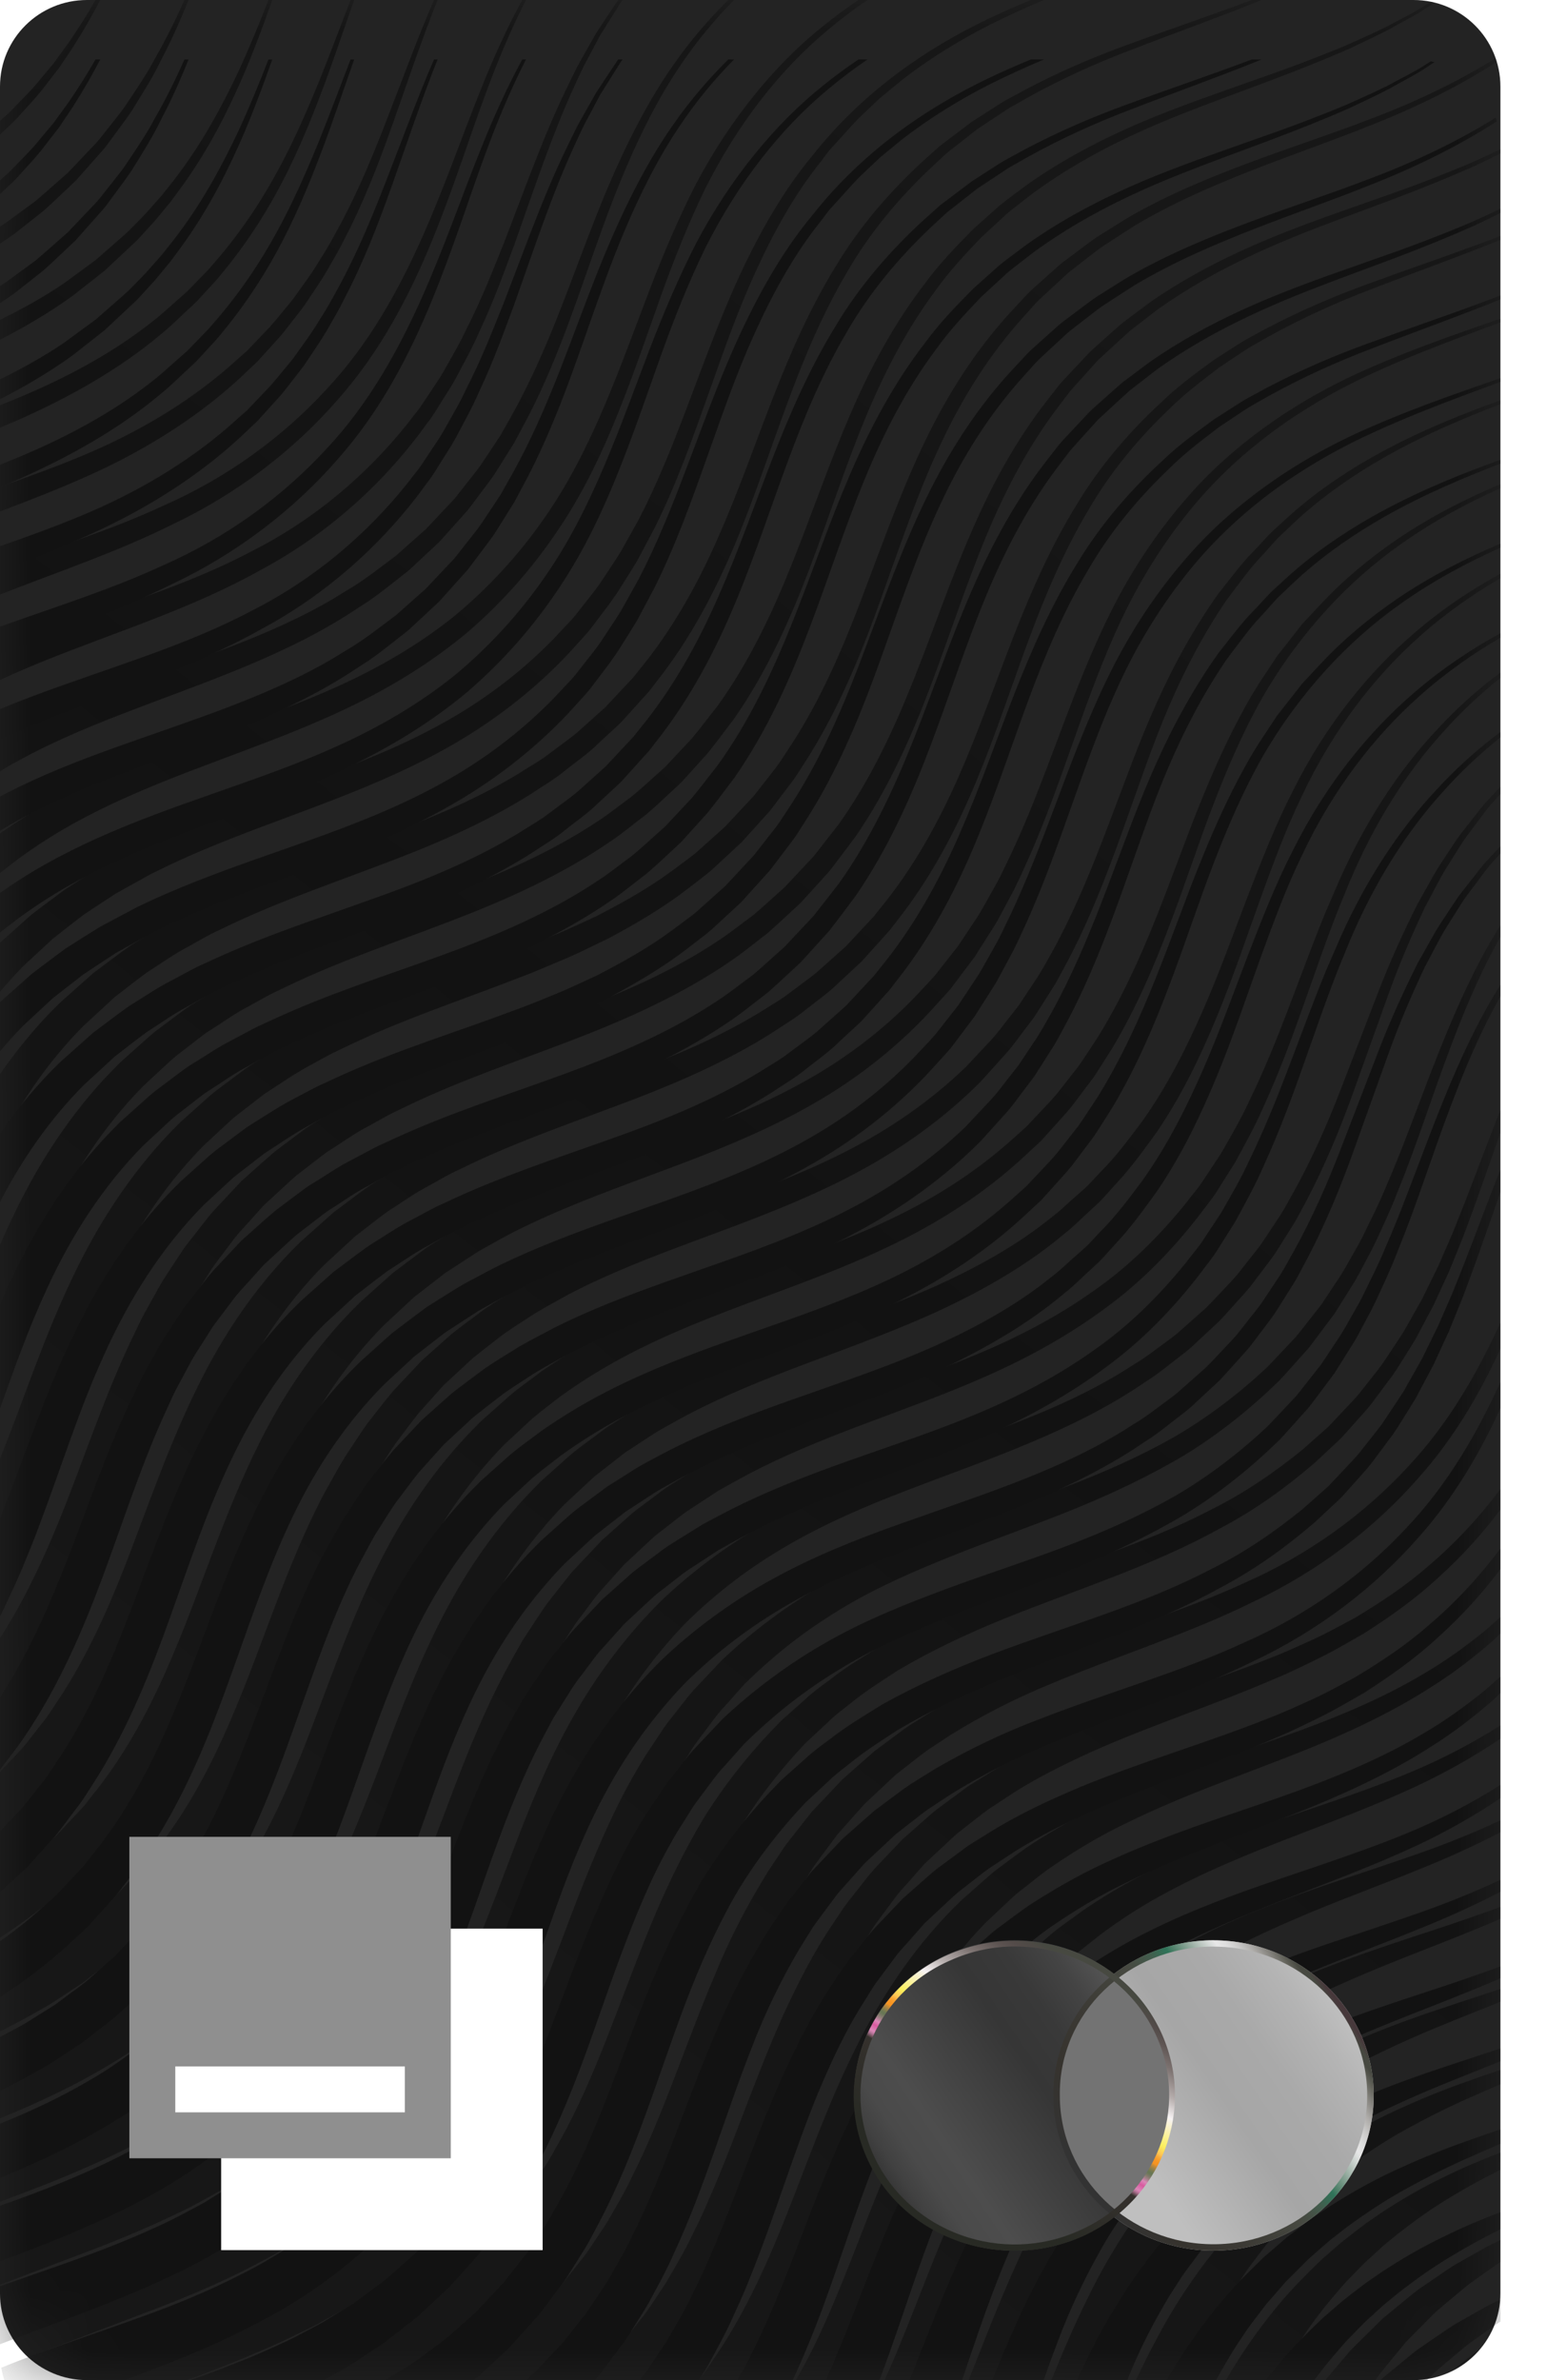<svg xmlns="http://www.w3.org/2000/svg" xmlns:xlink="http://www.w3.org/1999/xlink" width="26" height="40" viewBox="0 0 26 40">
    <defs>
        <linearGradient id="avicd1si3c" x1="66.987%" x2="25.966%" y1="1.82%" y2="83.922%">
            <stop offset="0%" stop-opacity=".7"/>
            <stop offset="55.112%"/>
            <stop offset="100%" stop-opacity=".7"/>
        </linearGradient>
        <linearGradient id="gj4fmpewjf" x1="9.009%" x2="90.803%" y1="77.042%" y2="22.965%">
            <stop offset="0%" stop-color="#BFBFBF"/>
            <stop offset="18.09%" stop-color="#BFBFBF"/>
            <stop offset="52.22%" stop-color="#A6A6A6"/>
            <stop offset="71.77%" stop-color="#A9A9A9"/>
            <stop offset="88.97%" stop-color="#B4B4B4"/>
            <stop offset="100%" stop-color="#BFBFBF"/>
        </linearGradient>
        <linearGradient id="we6jh07ncg" x1="9.251%" x2="91.045%" y1="77.042%" y2="22.965%">
            <stop offset="0%" stop-color="#363636"/>
            <stop offset="4.918%" stop-color="#414141"/>
            <stop offset="11.92%" stop-color="#4A4A4A"/>
            <stop offset="22.95%" stop-color="#4D4D4D"/>
            <stop offset="49.63%" stop-color="#3C3C3C"/>
            <stop offset="58.89%" stop-color="#363636"/>
            <stop offset="73.35%" stop-color="#393939"/>
            <stop offset="86.09%" stop-color="#444"/>
            <stop offset="98.14%" stop-color="#565656"/>
            <stop offset="100%" stop-color="#595959"/>
        </linearGradient>
        <linearGradient id="ceeooppuch" x1="9.009%" x2="90.673%" y1="77.042%" y2="23.051%">
            <stop offset="0%" stop-color="#333"/>
            <stop offset="14.69%" stop-color="#36332E"/>
            <stop offset="29.82%" stop-color="#3B3934"/>
            <stop offset="45.1%" stop-color="#43443D"/>
            <stop offset="50.32%" stop-color="#474941"/>
            <stop offset="53.55%" stop-color="#464E44"/>
            <stop offset="58.66%" stop-color="#425D4D"/>
            <stop offset="64.19%" stop-color="#2F7459"/>
            <stop offset="65.94%" stop-color="#4E8069"/>
            <stop offset="70.36%" stop-color="#89A395"/>
            <stop offset="74.06%" stop-color="#B8C4BD"/>
            <stop offset="76.86%" stop-color="#D8DCDA"/>
            <stop offset="78.44%" stop-color="#E7E7E7"/>
            <stop offset="81.02%" stop-color="#DEDEDE"/>
            <stop offset="83.99%" stop-color="#CAC9C8"/>
            <stop offset="87.17%" stop-color="#AEACA9"/>
            <stop offset="90.47%" stop-color="#8A8883"/>
            <stop offset="93.85%" stop-color="#63635B"/>
            <stop offset="96.33%" stop-color="#474941"/>
            <stop offset="97.88%" stop-color="#474941"/>
            <stop offset="100%" stop-color="#47383B"/>
        </linearGradient>
        <linearGradient id="46bwgxqcyi" x1="74.97%" x2="24.876%" y1="9.976%" y2="90.573%">
            <stop offset="6.957%" stop-color="#474941"/>
            <stop offset="8.595%" stop-color="#4D4A45"/>
            <stop offset="10.95%" stop-color="#534B49"/>
            <stop offset="13.85%" stop-color="#5D5452"/>
            <stop offset="19.25%" stop-color="#7C7270"/>
            <stop offset="26.49%" stop-color="#B7AFAE"/>
            <stop offset="31.78%" stop-color="#F7F3F4"/>
            <stop offset="34.89%" stop-color="#F9F1BE"/>
            <stop offset="39.99%" stop-color="#FCF05D"/>
            <stop offset="42.55%" stop-color="#FDC253"/>
            <stop offset="42.64%" stop-color="#FCBF50"/>
            <stop offset="43.36%" stop-color="#F9AB3A"/>
            <stop offset="44.1%" stop-color="#F89D2B"/>
            <stop offset="44.87%" stop-color="#F69523"/>
            <stop offset="45.69%" stop-color="#F69321"/>
            <stop offset="46.33%" stop-color="#C78A36"/>
            <stop offset="47.09%" stop-color="#9D8146"/>
            <stop offset="47.77%" stop-color="#807C4E"/>
            <stop offset="48.33%" stop-color="#6D7853"/>
            <stop offset="48.7%" stop-color="#677754"/>
            <stop offset="49.03%" stop-color="#6B7758"/>
            <stop offset="49.52%" stop-color="#777963"/>
            <stop offset="50.12%" stop-color="#8B7D73"/>
            <stop offset="50.8%" stop-color="#A8808C"/>
            <stop offset="51.53%" stop-color="#CE84AB"/>
            <stop offset="51.74%" stop-color="#DB86B8"/>
            <stop offset="53.07%" stop-color="#D8599F"/>
            <stop offset="54.77%" stop-color="#DB86B8"/>
            <stop offset="55.06%" stop-color="#D382AF"/>
            <stop offset="55.42%" stop-color="#C079A0"/>
            <stop offset="55.82%" stop-color="#A46C88"/>
            <stop offset="56.24%" stop-color="#805A6A"/>
            <stop offset="56.68%" stop-color="#574448"/>
            <stop offset="57.05%" stop-color="#35312D"/>
            <stop offset="79.62%" stop-color="#282A24"/>
        </linearGradient>
        <path id="srxc4x58pa" d="M1.462 0h22.294c.807 0 1.461.651 1.461 1.455v37.09c0 .804-.654 1.455-1.461 1.455H1.462C.655 40 0 39.35 0 38.546V1.455C0 .65.655 0 1.462 0z"/>
        <path id="bm0bt455cd" d="M25.217 15.55v.196l-.016.03c-.395.695-.724 1.526-1.049 2.442l-.307.872c-.075.21-.152.422-.235.637l-.129.323c-.104.273-.232.542-.359.817l-.067.137-.144.27c-.048.091-.096.183-.149.272l-.334.533-.364.486-.075.097-.402.448-.088.094c-.473.463-1.003.89-1.59 1.25-.591.353-1.224.651-1.874.915-.651.264-1.316.495-1.97.755-.653.261-1.302.537-1.9.897-.54.324-1.012.678-1.48 1.116l-.175.168-.337.379c-.061.062-.115.13-.168.199l-.31.415-.05.071-.091.147c-.09.148-.19.289-.27.443-.346.6-.605 1.249-.85 1.901-.246.655-.461 1.322-.713 1.98-.251.657-.54 1.303-.888 1.912l-.35.555-.24.321c-.106.15-.215.28-.324.403l-.371.41-.523.487-.098.079-.492.382-.41.268c-.089.062-.181.117-.274.17l-.416.232c-.046.025-.092.05-.14.072-.21.102-.417.204-.624.297l-.207.088c-.417.181-.825.337-1.219.484H1.462c-.22 0-.428-.048-.615-.134.406-.17.833-.33 1.274-.486l.953-.333c.208-.074.419-.15.629-.23l.315-.124c.266-.101.524-.222.788-.342l.13-.063.257-.136c.086-.045.173-.09.258-.14l.502-.31.452-.334.09-.07.489-.432.012-.013c.18-.197.384-.396.546-.596l.092-.12.215-.272.332-.5c.334-.553.62-1.153.879-1.783.259-.63.491-1.293.757-1.956.268-.663.556-1.336.94-1.97l.095-.157.308-.464.054-.075.345-.439c.03-.036.059-.072.09-.107l.487-.517c.51-.483 1.142-.955 1.777-1.31.641-.365 1.32-.633 1.99-.883.67-.248 1.341-.463 1.985-.707.644-.243 1.263-.517 1.84-.843.573-.333 1.09-.73 1.557-1.165l.071-.072.422-.448.073-.09.356-.453.254-.383c.058-.083.11-.17.16-.256l.222-.392c.024-.044.047-.087.068-.132l.194-.397c.063-.132.124-.264.179-.398.139-.317.264-.633.383-.944l.234-.613c.378-1.008.757-1.93 1.21-2.686l.106-.175zm0 3.106v.384l-.433 1.225-.18.486c-.032.082-.064.164-.099.246l-.152.374-.26.564-.299.564-.114.185-.116.185c-.05.083-.103.166-.16.247l-.36.482c-.041.053-.085.103-.129.153l-.367.41-.032.032-.426.397c-.474.407-.997.787-1.573 1.09-1.14.635-2.423 1.032-3.654 1.53-.615.25-1.218.533-1.786.871l-.33.217c-.165.11-.326.223-.474.346-.095.074-.191.147-.285.23l-.093.088-.365.34c-.45.479-.851 1-1.182 1.566-.323.57-.589 1.172-.824 1.788-.467 1.23-.833 2.52-1.454 3.694l-.155.292c-.026.048-.053.096-.081.143l-.263.417c-.06.105-.14.205-.216.305l-.225.3-.075.098-.492.547-.47.438c-.038.035-.077.07-.118.102l-.367.286c-.08.066-.162.125-.247.182l-.127.083c-.127.082-.252.167-.379.246l-.377.21-2.28.001.533-.194c.08-.03.16-.062.24-.095l.363-.146.542-.246.536-.281.174-.106.174-.109c.078-.047.156-.095.232-.147l.449-.332c.05-.037.097-.078.144-.12l.404-.358.471-.5.067-.085.132-.168c.065-.087.136-.167.2-.256l.313-.468c.082-.127.151-.264.229-.396.604-1.07.998-2.32 1.51-3.577.258-.629.554-1.257.914-1.857.323-.522.705-1.01 1.128-1.458l.184-.19.391-.348c.121-.115.267-.222.412-.328.283-.225.584-.4.88-.585.61-.342 1.243-.618 1.878-.859 1.269-.475 2.538-.834 3.654-1.419.564-.279 1.073-.631 1.54-1.01l.435-.386.42-.446c.033-.036.066-.073.097-.11l.266-.338c.061-.073.116-.15.17-.23l.078-.118c.078-.119.158-.235.233-.353l.307-.544.269-.548.16-.366c.108-.24.199-.484.294-.72.21-.54.402-1.06.596-1.547zm0 3.572v.44c-.336.732-.767 1.485-1.372 2.164-.728.834-1.685 1.572-2.784 2.089-1.09.54-2.285.907-3.428 1.39-.493.202-.969.44-1.426.707l-.227.137-.386.255-.122.09-.417.326-.524.49-.45.506-.138.185c-.06.083-.123.163-.183.246l-.09.124-.243.39c-.31.529-.577 1.08-.796 1.656-.452 1.143-.787 2.342-1.31 3.459-.12.282-.276.55-.417.82l-.078.13-.162.258c-.053.086-.106.172-.164.256l-.37.493c-.068.094-.14.169-.21.247l-.315.352-.053.052-.317.298c-.08.073-.16.144-.24.213H7.47c.414-.238.819-.515 1.197-.848l.326-.289.388-.41c.033-.035.066-.07.095-.104l.286-.362c.057-.066.109-.14.16-.216l.076-.116c.076-.115.157-.229.23-.349l.21-.368c.034-.062.069-.125.102-.188l.095-.195c.52-1.032.886-2.208 1.386-3.38.207-.505.457-1.004.743-1.486l.145-.24.273-.41.049-.066.254-.324.153-.194.17-.18.348-.369.538-.475.47-.35.136-.095.417-.26c.564-.327 1.15-.608 1.745-.832 1.185-.463 2.376-.793 3.447-1.29 1.082-.475 2.012-1.152 2.746-1.946.702-.745 1.185-1.606 1.562-2.43zm0 2.796l.001.346c-.3.4-.648.786-1.046 1.144-.372.347-.8.651-1.25.939-.232.132-.465.27-.708.392-.244.119-.49.244-.745.349-1.013.443-2.093.788-3.126 1.248-.44.201-.877.416-1.286.673l-.437.287-.112.083-.327.255c-.054.04-.108.085-.161.134l-.479.447-.27.306c-.062.07-.126.138-.185.21l-.084.112-.25.337c-.086.11-.152.235-.228.352-.302.47-.54.98-.757 1.493-.429 1.034-.742 2.115-1.163 3.149-.098.26-.219.511-.333.763-.117.25-.254.491-.383.732l-.217.347c-.072.115-.14.23-.228.34l-.206.277c-.069.092-.138.181-.207.262H9.835c.11-.1.218-.205.324-.314l.158-.168c.087-.09.175-.182.24-.274l.219-.276c.05-.059.097-.125.143-.193l.275-.413c.125-.217.257-.435.374-.665l.172-.35c.029-.06.057-.119.084-.179l.08-.183c.431-.972.779-2.048 1.257-3.115.245-.53.512-1.063.851-1.56l.166-.249.09-.12.28-.355c.06-.08.127-.155.195-.228l.424-.446.491-.434.086-.07.46-.34c.122-.093.254-.162.38-.244.504-.32 1.043-.57 1.58-.796 1.078-.442 2.166-.754 3.169-1.158.253-.095.495-.21.736-.318.24-.111.469-.239.697-.36.444-.265.866-.546 1.236-.871.47-.399.874-.84 1.216-1.298zm0 2.154v.276l-.126.12c-.31.269-.647.533-1.019.767-.737.478-1.585.86-2.469 1.202l-1.004.385c-.562.216-1.125.443-1.67.712-.44.21-.858.462-1.258.737-.201.136-.378.293-.57.437l-.092.081-.448.422c-.678.697-1.197 1.526-1.592 2.4-.4.876-.688 1.793-1.005 2.688-.316.895-.676 1.769-1.146 2.543l-.033.052h-1.047l.01-.011c.124-.143.229-.323.345-.49.452-.687.819-1.491 1.159-2.357.342-.866.669-1.797 1.122-2.706.416-.844.957-1.663 1.635-2.353l.16-.157.48-.423c.032-.027.064-.055.098-.081.214-.154.421-.322.64-.46.436-.277.885-.526 1.347-.728.921-.416 1.86-.708 2.747-1.019.886-.31 1.724-.652 2.455-1.091.368-.215.704-.46 1.015-.712l.266-.234zm0 1.82v.223c-.434.293-.92.57-1.448.815-.658.305-1.372.574-2.102.856-.728.283-1.473.585-2.176.977-.352.192-.692.416-1.01.655l-.35.277-.115.1-.454.43-.389.445c-.13.152-.24.32-.361.48-.227.328-.433.67-.61 1.026-.36.708-.629 1.452-.882 2.186l-.25.73c-.168.484-.339.958-.53 1.411-.055.133-.114.263-.174.391h-.99c.135-.232.264-.477.385-.736.295-.628.56-1.325.846-2.056.286-.73.598-1.496 1.013-2.235.204-.37.441-.73.7-1.073l.27-.337.14-.163.457-.477.472-.411c.16-.136.349-.261.521-.39.357-.246.721-.463 1.099-.65.751-.379 1.525-.655 2.268-.908l.63-.214c.518-.177 1.017-.353 1.487-.548.57-.236 1.09-.51 1.553-.804zm0 1.595v.2l-.028.016c-.422.216-.883.427-1.374.622-.572.235-1.183.457-1.797.713-.614.257-1.24.538-1.825.898-.526.327-.99.685-1.449 1.125l-.171.17-.33.38c-.06.062-.113.13-.164.199l-.302.415-.071.106-.243.399c-.03.048-.058.097-.084.147-.329.593-.576 1.22-.802 1.837-.18.494-.34.988-.504 1.465l-.124.355c-.042.122-.086.242-.13.36h-.953c.065-.14.129-.286.192-.435l.093-.228c.232-.557.455-1.163.717-1.79.264-.625.557-1.274.94-1.893l.098-.154.206-.303c.074-.116.158-.225.245-.332l.261-.323.09-.106.49-.508c.513-.473 1.144-.933 1.768-1.275.633-.348 1.29-.605 1.924-.836.53-.19 1.049-.355 1.54-.524l.293-.101c.45-.154.872-.32 1.264-.494l.23-.105zm0 1.454v.201c-.266.115-.547.23-.839.346l-.295.116c-.5.196-1.024.401-1.552.638-.531.23-1.054.515-1.557.837l-.368.256-.08.06-.439.356-.168.16-.327.316c-.402.447-.774.917-1.066 1.43-.292.513-.542 1.038-.742 1.573-.123.319-.235.636-.341.949l-.24.715h-.924l.155-.387.2-.506c.139-.344.286-.701.45-1.063.238-.545.538-1.095.882-1.627.302-.467.67-.899 1.063-1.303l.17-.172.45-.39.09-.075.46-.335c.044-.032.088-.062.133-.09l.404-.249c.547-.31 1.105-.573 1.659-.778.441-.17.875-.316 1.29-.454l.31-.102c.433-.141.842-.282 1.223-.422zm.001 1.38v.215l-.76.304c-.433.174-.885.366-1.337.589-.455.216-.9.482-1.33.778l-.316.232-.1.082-.344.291-.145.142-.291.286-.379.437-.273.365c-.026.034-.05.07-.075.105l-.21.326c-.265.44-.498.89-.683 1.35-.15.36-.283.72-.404 1.071h-.901l.007-.017c.177-.436.374-.898.607-1.368.226-.471.508-.942.824-1.398l.249-.336.088-.109.32-.374.147-.15.305-.308.464-.4.398-.297c.038-.028.076-.055.115-.081l.349-.224c.47-.283.952-.53 1.432-.722.478-.199.948-.363 1.394-.51l.849-.28zm0 1.36v.243l-.162.068-.163.071c-.371.16-.756.34-1.139.55-.386.203-.762.448-1.126.716l-.268.209-.128.11-.251.221-.375.375-.329.38-.103.135c-.067.09-.138.178-.203.27l-.187.278c-.238.377-.45.76-.623 1.152-.066.145-.128.29-.187.435h-.882c.118-.253.247-.512.39-.772.214-.403.474-.803.762-1.19l.223-.286.12-.138.242-.274.397-.393.403-.348.147-.112c.098-.074.195-.151.294-.221l.3-.2c.403-.255.815-.48 1.227-.66.41-.187.815-.341 1.201-.475l.212-.074.208-.07zm0 1.39l-.001.29-.043.021c-.252.125-.508.264-.762.418-.32.189-.633.41-.936.65l-.224.184-.107.097-.105.097c-.139.119-.287.286-.417.415-.258.292-.505.59-.714.91-.162.244-.311.49-.443.741h-.862l.082-.136c.2-.338.435-.671.692-.994.255-.325.55-.624.852-.912.126-.106.231-.204.35-.301l.125-.098c.084-.064.166-.13.25-.191l.253-.175c.34-.225.687-.427 1.035-.593.331-.165.66-.303.975-.423zm0 1.471v.368l-.067.043-.448.318-.083.065-.463.389-.09.086-.434.438-.384.467-.075.094-.057.084h-.84l.02-.026.389-.46.09-.092.465-.459.496-.407.1-.078.498-.34c.047-.032.094-.062.142-.09l.428-.242c.101-.061.208-.11.312-.158zm-.831 2.21l.262-.214.08-.063.15-.105c-.134.16-.301.29-.492.382zm.83-26.635v.122l-.12.133c-.05.051-.094.107-.138.165l-.268.358c-.048.06-.091.123-.133.189l-.253.402c-.126.207-.235.432-.357.657-.219.463-.433.957-.623 1.488l-.595 1.66c-.208.574-.45 1.162-.753 1.744l-.155.29c-.026.049-.054.097-.083.144l-.268.426c-.044.072-.094.141-.146.21l-.313.414-.083.097-.343.381-.093.1-.388.36c-.062.063-.13.12-.2.175l-.212.164c-.141.11-.282.224-.437.318-.595.412-1.257.738-1.936 1.024-.68.287-1.379.534-2.07.8-.69.264-1.37.555-2.005.923-.64.37-1.205.798-1.736 1.324-.504.526-.935 1.116-1.286 1.753-.353.636-.627 1.314-.875 2.006-.25.691-.483 1.393-.758 2.081-.274.688-.592 1.365-1.003 1.98-.069.119-.151.233-.236.346l-.221.293c-.046.06-.091.12-.137.174l-.438.486-.037.036-.345.322c-.533.477-1.112.885-1.71 1.2-.594.323-1.194.583-1.772.805l-1.653.63c-.19.072-.375.147-.554.224-.239-.214-.406-.505-.463-.834.223-.092.45-.18.683-.262.541-.2 1.103-.385 1.668-.592.568-.203 1.135-.435 1.689-.72.558-.277 1.085-.633 1.576-1.053l.352-.314.355-.378c.129-.126.213-.254.317-.381.1-.128.204-.253.293-.4.78-1.109 1.238-2.481 1.776-3.873.27-.697.572-1.404.964-2.073.389-.67.868-1.296 1.422-1.847.552-.527 1.209-1.005 1.882-1.37.677-.373 1.39-.656 2.094-.907l1.05-.37c1.041-.367 2.047-.749 2.92-1.325.113-.065.218-.14.322-.217l.31-.23c.034-.026.068-.052.101-.08l.476-.422.114-.117.322-.342.084-.094.152-.193c.098-.131.208-.251.296-.389l.27-.407c.088-.135.16-.28.24-.417.31-.56.561-1.134.78-1.7l.634-1.645c.203-.529.431-1.024.663-1.487l.25-.445c.04-.072.083-.143.127-.212l.2-.303c.044-.067.087-.132.133-.195l.283-.36c.046-.059.09-.117.138-.172l.26-.278zm0-1.92v.09c-.325.26-.656.563-.975.923-.598.66-1.14 1.51-1.561 2.508l-.089.216c-.136.325-.262.665-.387 1.013l-.251.71c-.21.6-.437 1.224-.722 1.845-.136.314-.306.618-.474.928l-.284.45c-.092.153-.213.293-.32.44-.44.568-.96 1.11-1.572 1.555-.606.452-1.283.827-1.989 1.14-.705.315-1.44.572-2.163.847-.633.24-1.26.496-1.855.808l-.253.138-.25.14-.48.314c-.04.026-.079.053-.117.081l-.332.259c-.05.037-.099.075-.148.117l-.072.066-.433.403-.372.416c-.044.046-.084.095-.122.145l-.228.305c-.06.073-.113.152-.165.231l-.303.482-.134.252c-.361.67-.64 1.384-.9 2.108l-.308.873c-.155.438-.315.875-.498 1.305-.304.718-.668 1.406-1.126 2.041l-.238.316c-.04.052-.08.102-.12.15l-.434.483-.026.025-.532.494-.222.173c-.15.112-.29.237-.446.335l-.46.3-.378.214c-.189.104-.377.204-.569.291-.542.26-1.084.476-1.605.672l-.964.363-.341.13v-.975c.836-.297 1.704-.576 2.548-.959.302-.13.59-.288.884-.446l.424-.264c.109-.065.208-.143.308-.22l.307-.226.5-.444.436-.464c.118-.134.212-.269.322-.403.418-.555.778-1.192 1.08-1.867.306-.676.56-1.395.84-2.124.244-.637.51-1.283.84-1.907l.145-.265.149-.264.167-.255c.085-.127.166-.256.257-.38l.283-.36c.042-.054.084-.108.128-.159l.498-.53.442-.393c.047-.045.1-.087.154-.129l.333-.248c.082-.065.166-.123.252-.178l.516-.321.268-.142c.712-.38 1.458-.668 2.194-.929l1.096-.384c.361-.129.717-.261 1.064-.408.694-.29 1.35-.635 1.94-1.055.595-.412 1.104-.92 1.546-1.464.104-.14.22-.265.312-.412l.285-.43c.17-.297.342-.589.481-.894.244-.502.45-1.01.641-1.51l.381-1.004c.089-.232.178-.46.27-.682l.143-.33c.46-1.095 1.069-2.024 1.733-2.726.296-.32.6-.593.901-.83l.15-.114zm0-1.66v.075c-.442.257-.908.576-1.364.984-.745.663-1.448 1.56-1.968 2.667-.269.55-.489 1.15-.715 1.771l-.339.954c-.116.323-.238.65-.374.98-.271.655-.587 1.323-1.013 1.948-.177.245-.36.5-.558.73l-.152.168-.19.211-.072.075-.143.132c-.145.13-.281.273-.437.394-.603.51-1.304.915-2.032 1.26-.731.343-1.495.618-2.252.903-.756.284-1.508.582-2.21.967l-.262.146c-.043.024-.086.05-.129.076l-.5.327-.5.39-.076.068-.443.412c-.553.57-1.013 1.22-1.38 1.924-.323.615-.579 1.266-.818 1.926l-.372 1.044c-.182.507-.372 1.014-.595 1.509-.164.372-.354.734-.557 1.086l-.326.515-.374.496c-.028.039-.056.073-.084.106l-.455.506-.053.05-.219.204c-.283.28-.602.513-.914.746-.638.45-1.32.786-1.985 1.074-.46.2-.916.372-1.357.536v-.933c.342-.12.685-.247 1.026-.385.637-.261 1.272-.559 1.859-.955.229-.164.463-.327.681-.513l.16-.145.241-.214.343-.366c.043-.046.09-.093.13-.14l.389-.494.309-.466c.194-.322.378-.654.54-1.003.332-.696.604-1.441.892-2.2.288-.758.596-1.532 1.004-2.27.368-.67.824-1.305 1.36-1.864l.163-.165.47-.42c.116-.102.25-.198.38-.294l.26-.193.403-.254c.177-.117.366-.209.551-.309.653-.34 1.332-.604 2.005-.845l1.05-.37c.505-.18 1-.364 1.477-.576.713-.32 1.392-.692 1.978-1.168.114-.085.217-.181.32-.276l.246-.217.062-.06.195-.208c.271-.272.482-.56.7-.85.424-.592.746-1.236 1.027-1.876.28-.641.511-1.286.749-1.907.24-.62.475-1.222.76-1.774.552-1.113 1.29-2.015 2.055-2.666.483-.415.973-.732 1.433-.985zm0-1.506v.068c-.53.238-1.11.538-1.69.952-.846.596-1.671 1.462-2.307 2.56-.314.553-.58 1.161-.827 1.803-.247.641-.467 1.32-.729 2.01-.26.69-.56 1.395-.961 2.07-.106.165-.209.334-.319.5l-.364.484c-.056.07-.114.136-.173.201l-.348.386-.088.082-.225.208c-.604.556-1.308 1.021-2.061 1.396-.538.27-1.098.496-1.661.71l-.678.254c-.79.294-1.577.595-2.312.989-.367.195-.722.417-1.054.657l-.321.249-.16.131-.461.428c-.578.592-1.052 1.274-1.427 2.01-.33.644-.59 1.325-.837 2.016l-.105.296c-.28.791-.559 1.593-.928 2.36-.148.305-.307.607-.485.896l-.137.215c-.08.136-.175.268-.273.397l-.295.388-.201.225c-.552.624-1.198 1.17-1.89 1.585-.622.382-1.268.68-1.9.938v-.91c.505-.204 1.003-.435 1.48-.715.579-.332 1.11-.749 1.59-1.241l.16-.167.205-.22.172-.222c.116-.147.236-.292.339-.46.221-.32.415-.665.597-1.02.259-.51.48-1.049.692-1.603l.254-.67c.297-.788.607-1.596 1.024-2.368.375-.702.844-1.367 1.402-1.949l.17-.172.489-.435c.166-.14.356-.272.534-.407.366-.254.742-.479 1.133-.677.682-.347 1.39-.613 2.091-.861l.3-.106c.797-.278 1.582-.55 2.317-.9.66-.312 1.277-.692 1.823-1.143l.18-.153.292-.261.029-.03.374-.398c.044-.048.087-.097.128-.146l.352-.449c.108-.156.211-.317.316-.475.4-.645.71-1.327.981-2.005.273-.677.507-1.353.77-1.996.261-.643.544-1.255.876-1.811l.085-.137.306-.464.428-.546.306-.327c.402-.432.839-.785 1.272-1.083.607-.414 1.206-.707 1.75-.937zm0-1.41v.065c-.591.227-1.256.502-1.944.89-.468.267-.95.59-1.399.988-.113.1-.223.21-.337.316-.112.102-.21.228-.318.343-.22.227-.405.494-.605.756-.372.546-.697 1.154-.977 1.81-.282.656-.515 1.36-.774 2.079-.259.72-.54 1.461-.921 2.182l-.145.27-.076.133-.333.524-.095.127c-.13.165-.25.346-.389.5l-.423.469c-.602.605-1.315 1.12-2.089 1.532-.677.363-1.394.649-2.114.92l-.618.23c-.72.268-1.435.543-2.108.895l-.378.21-.187.109-.362.236c-.06.04-.119.08-.176.121l-.334.259-.167.133-.49.454-.421.47c-.135.167-.259.342-.39.512-.04.059-.08.118-.118.178l-.229.363c-.107.186-.204.378-.307.566-.29.577-.524 1.184-.745 1.799l-.22.617c-.29.825-.593 1.66-1 2.448-.203.396-.432.773-.69 1.14l-.204.27c-.068.091-.137.18-.207.261l-.44.488-.47.436c-.12.11-.25.207-.38.305l-.254.198-.134.088-.267.175c-.176.121-.362.218-.545.32-.145.08-.291.155-.437.228v-.907l.31-.164c.043-.023.085-.047.127-.072l.494-.31.117-.087c.154-.12.32-.227.467-.357l.431-.384.43-.458c.136-.154.244-.31.37-.464.235-.321.458-.67.653-1.034.346-.638.625-1.327.895-2.038l.115-.305c.307-.817.617-1.66 1.042-2.467l.224-.399c.037-.066.076-.132.115-.197l.253-.383c.042-.064.086-.127.13-.19l.284-.362.145-.179.482-.513.498-.444c.18-.144.373-.282.558-.422.19-.132.388-.247.581-.37.198-.114.402-.216.602-.324.611-.305 1.242-.544 1.868-.768l.624-.22c.827-.288 1.64-.58 2.39-.964.753-.382 1.44-.859 2.028-1.427l.42-.448c.106-.114.194-.233.285-.351l.184-.234.248-.375c.115-.162.207-.339.305-.51.335-.606.6-1.236.843-1.86l.103-.268c.272-.711.52-1.415.82-2.075.296-.66.641-1.275 1.03-1.825l.248-.316c.082-.104.165-.206.252-.303l.134-.14c.113-.117.213-.24.333-.345.116-.105.227-.211.344-.31.47-.402.961-.716 1.441-.977.711-.384 1.391-.649 1.994-.866zm.001-1.372v.063l-.659.244c-.457.172-.948.364-1.46.598-1.023.464-2.115 1.153-3.01 2.207-.442.525-.837 1.125-1.166 1.789-.281.57-.516 1.181-.745 1.815l-.344.966c-.196.543-.406 1.096-.662 1.643l-.067.144-.07.143-.227.424-.078.141-.35.55-.4.532-.108.122-.11.12c-.585.663-1.3 1.241-2.093 1.694-.704.406-1.46.72-2.222 1.01l-.929.347c-.641.241-1.277.491-1.882.797l-.199.106-.393.219-.565.367-.521.405-.5.464c-.63.636-1.134 1.383-1.522 2.19-.393.807-.685 1.665-.992 2.525-.306.86-.634 1.727-1.086 2.536-.188.337-.394.66-.628.976l-.252.329-.054.063-.386.427-.066.073-.314.29c-.362.334-.753.628-1.158.888v-.937c.164-.115.323-.237.479-.365l.17-.147.291-.258.438-.467.053-.06.094-.122c.257-.314.5-.667.715-1.038.386-.66.69-1.384.978-2.132l.348-.921c.244-.644.503-1.296.826-1.929.393-.78.9-1.52 1.516-2.156l.157-.156.527-.472c.191-.147.389-.293.583-.438.202-.127.403-.255.607-.378l.419-.223c.07-.037.14-.073.21-.107.64-.309 1.297-.553 1.947-.783l.648-.228c.859-.303 1.698-.618 2.465-1.043.706-.385 1.341-.866 1.886-1.426l.258-.274.108-.12.385-.491.346-.523.078-.135.228-.406c.05-.09.092-.186.138-.278.26-.528.477-1.069.682-1.606l.242-.641c.28-.744.562-1.47.91-2.142.347-.671.764-1.279 1.227-1.806.46-.531.98-.96 1.51-1.323.528-.358 1.067-.64 1.588-.864.613-.266 1.193-.474 1.721-.659l.44-.153zm0-1.389v.065c-.639.26-1.378.523-2.18.833-.55.21-1.122.465-1.697.781l-.288.163c-.048.028-.096.057-.142.088l-.425.283-.327.252c-.164.13-.327.265-.483.42-.518.49-1.005 1.064-1.391 1.733-.395.662-.71 1.398-.997 2.171-.287.773-.55 1.584-.888 2.395-.31.744-.69 1.48-1.2 2.163l-.249.324-.457.507-.032.033-.36.333c-.133.134-.285.246-.435.362l-.112.087c-.183.152-.39.27-.588.404-.727.459-1.522.808-2.326 1.117l-.269.101c-.894.337-1.796.65-2.641 1.069-.217.096-.414.222-.622.332-.205.115-.394.253-.593.377l-.184.138-.362.28-.523.482c-.658.663-1.172 1.45-1.57 2.295-.403.845-.701 1.744-1.024 2.642-.32.897-.684 1.8-1.19 2.626l-.234.368c-.027.04-.054.08-.083.12l-.328.434c-.04.051-.08.102-.121.149l-.093.101-.342.38L0 30.8v-1.02l.262-.28c.135-.134.234-.27.34-.405l.08-.102c.138-.162.25-.36.376-.543.482-.754.844-1.6 1.176-2.482l.25-.666c.253-.67.516-1.351.846-2.013.402-.815.918-1.595 1.56-2.258l.164-.164.55-.49.407-.305c.068-.05.136-.1.205-.147.212-.13.417-.272.635-.39.165-.084.326-.177.492-.26l.168-.077c.89-.42 1.813-.722 2.705-1.04.894-.315 1.76-.662 2.54-1.136l.29-.18c.048-.03.095-.062.142-.094l.407-.303c.045-.034.09-.069.133-.105l.46-.41.035-.033.466-.499.102-.129c.556-.674.986-1.453 1.33-2.239.346-.788.623-1.593.926-2.367.303-.774.638-1.52 1.054-2.191.408-.677.918-1.256 1.458-1.75.26-.249.556-.461.838-.67l.437-.28c.144-.092.297-.165.441-.247.589-.31 1.17-.556 1.726-.757l.536-.194c.613-.218 1.178-.413 1.681-.609zm0-1.459v.072c-.147.074-.3.148-.458.222-.408.18-.85.36-1.321.538l-.912.34c-.995.372-2.078.81-3.087 1.534l-.448.346-.215.196-.325.3-.427.474c-.022.025-.044.05-.064.077l-.182.24c-.488.643-.882 1.384-1.21 2.179-.331.795-.603 1.642-.927 2.5-.323.855-.709 1.726-1.257 2.526-.144.196-.294.393-.444.588l-.362.4-.128.14-.362.335-.185.166-.393.305c-.067.05-.134.1-.202.147-.824.571-1.752.988-2.688 1.347-.938.361-1.888.678-2.778 1.108l-.223.107-.11.056-.323.18c-.165.083-.317.187-.47.288l-.154.1c-.048.028-.092.06-.134.092l-.444.342-.124.11-.433.4-.236.264-.164.18-.078.093-.22.292c-.072.098-.15.192-.212.298-.095.156-.2.306-.292.464l-.26.484c-.057.108-.105.222-.157.333-.415.89-.716 1.836-1.064 2.779-.347.94-.753 1.88-1.323 2.724-.13.194-.28.381-.423.57V27.53c.457-.705.81-1.493 1.13-2.313.356-.915.679-1.878 1.13-2.805l.112-.232.06-.115.19-.34c.09-.173.2-.335.308-.498l.107-.163c.03-.05.064-.097.1-.143l.375-.481.086-.099.456-.487.377-.337.193-.167.319-.24c.107-.078.211-.163.323-.228.167-.101.33-.212.498-.31l.514-.274c.115-.059.234-.109.35-.164.937-.432 1.905-.735 2.834-1.076.93-.339 1.827-.724 2.62-1.255.2-.132.384-.282.576-.421.18-.153.353-.314.529-.47l.486-.517.425-.544c.538-.757.928-1.595 1.262-2.436.335-.841.622-1.688.973-2.49.347-.802.764-1.557 1.277-2.208l.19-.244.067-.077.454-.484.11-.1c.148-.13.292-.262.44-.389l.468-.35c.987-.683 2.024-1.097 2.981-1.441l.798-.282c.584-.202 1.123-.408 1.613-.616.169-.075.332-.15.488-.227zm-.081-1.53l.02.061-.014.01c-.6.387-1.322.752-2.142 1.072-.594.24-1.238.461-1.904.721-.665.26-1.358.553-2.028.952l-.495.32c-.073.048-.144.1-.213.155l-.382.296-.057.05-.439.406-.07.07-.208.232c-.561.618-1.028 1.351-1.402 2.156-.378.805-.67 1.675-.99 2.565-.289.807-.616 1.635-1.07 2.417l-.14.233-.202.317c-.022.036-.047.07-.072.104l-.386.51-.484.536-.497.46-.099.082-.307.237c-.41.317-.86.58-1.32.827l-.469.227c-.079.037-.158.073-.237.107l-.48.203c-.08.034-.161.066-.242.096-.847.334-1.71.62-2.533.98l-.35.16-.346.165-.168.09-.167.093c-.113.059-.222.124-.33.191l-.399.26-.078.052-.442.342c-.044.033-.087.07-.13.11l-.439.407c-.711.72-1.253 1.583-1.671 2.508-.424.923-.727 1.91-1.096 2.883-.088.244-.192.486-.29.727-.1.242-.217.479-.327.716L0 26.162v-1.646l.044-.112c.376-.942.699-1.938 1.159-2.9.423-.899.975-1.764 1.677-2.492l.153-.154.497-.445.104-.085.496-.37.085-.057.085-.053c.172-.108.342-.218.517-.317l.355-.189.179-.092.363-.167c.971-.44 1.974-.743 2.93-1.104.243-.086.475-.185.711-.28.234-.096.46-.207.688-.311.37-.192.734-.393 1.074-.626l.2-.143.296-.221c.044-.032.086-.067.126-.104l.453-.406.477-.512.368-.47.07-.097.198-.302c.47-.727.817-1.514 1.122-2.305l.1-.264c.334-.878.643-1.754 1.043-2.57.363-.748.808-1.44 1.332-2.031l.145-.159.218-.234.079-.077.444-.397.059-.05.456-.342c.055-.04.11-.08.168-.116.172-.107.34-.216.51-.318.69-.395 1.395-.679 2.068-.93.673-.25 1.32-.46 1.915-.689.833-.31 1.565-.666 2.173-1.048zM24.047.03l.062.014-.155.102c-.184.123-.395.225-.607.347-.216.114-.449.22-.69.335-.408.178-.85.355-1.32.531l-.788.294c-.427.16-.87.329-1.318.528-.626.28-1.265.623-1.868 1.065l-.296.229c-.05.039-.1.078-.148.12l-.429.396c-.263.276-.539.568-.77.896-.48.644-.868 1.386-1.193 2.18-.328.793-.598 1.638-.923 2.492-.324.852-.71 1.72-1.262 2.514l-.295.39-.151.193-.443.49-.048.046-.361.335c-.061.055-.123.11-.186.163-.198.148-.387.31-.595.449-.822.566-1.748.98-2.681 1.338-.935.359-1.881.676-2.769 1.105l-.222.106-.11.057-.321.178c-.164.084-.316.188-.468.289l-.154.1c-.047.027-.091.059-.134.09l-.441.342-.094.08-.453.42c-.686.693-1.215 1.52-1.624 2.408-.304.652-.548 1.334-.793 2.023v-1.752c.077-.177.158-.354.244-.53.413-.858.948-1.683 1.622-2.38l.158-.16.479-.428.098-.083.318-.239c.107-.077.21-.163.322-.228.167-.1.328-.211.496-.308l.513-.274c.114-.06.233-.11.348-.164.933-.431 1.899-.735 2.825-1.073.927-.338 1.822-.72 2.615-1.248.2-.127.383-.28.574-.417.082-.066.16-.135.238-.205l.334-.3.444-.474c.15-.179.284-.361.427-.54.542-.75.933-1.586 1.267-2.423.335-.838.622-1.682.968-2.482.344-.8.755-1.555 1.26-2.208.245-.335.526-.623.81-.91l.436-.39c.151-.123.312-.236.464-.352.626-.443 1.28-.777 1.917-1.05.64-.27 1.261-.482 1.84-.688.582-.201 1.12-.403 1.611-.608l.356-.16c.116-.053.228-.106.337-.16.213-.119.425-.216.61-.336l.118-.075zM18.97.854c-.549.21-1.12.465-1.693.783l-.288.163c-.048.028-.095.058-.14.09l-.425.281-.51.4-.296.275c-.515.493-1.002 1.066-1.386 1.735-.392.663-.706 1.398-.99 2.17-.288.773-.55 1.584-.889 2.393-.34.81-.76 1.611-1.344 2.344l-.053.07-.054.068-.457.506-.062.06-.33.305c-.133.133-.285.245-.436.36l-.112.087c-.182.153-.39.27-.587.403-.807.509-1.699.882-2.592 1.215l-1.005.376c-.556.21-1.106.431-1.634.692-.216.096-.413.223-.62.332-.205.115-.394.253-.592.377l-.185.138-.362.28-.522.481C.835 17.813.372 18.482 0 19.201v-1.148c.255-.369.538-.72.85-1.043l.164-.163.55-.49.405-.304c.068-.05.136-.1.205-.148l.42-.264c.071-.043.142-.085.215-.124.22-.112.432-.242.658-.338.556-.262 1.124-.478 1.69-.68l1.012-.359c.893-.314 1.758-.66 2.538-1.133.143-.093.292-.177.432-.273l.136-.1c.142-.111.293-.212.43-.328l.469-.42.466-.498c.037-.042.068-.086.103-.129.556-.672.987-1.45 1.33-2.234.348-.787.624-1.59.927-2.364.301-.774.635-1.519 1.049-2.19.406-.678.915-1.256 1.451-1.752l.301-.27.534-.403.436-.28c.142-.094.296-.165.44-.248.587-.312 1.168-.558 1.722-.76.773-.284 1.483-.522 2.103-.758h.165c-.65.267-1.407.534-2.231.854zM16.635.417c-.491.25-.997.554-1.483.933l-.36.296-.351.332-.11.116-.387.428c-.053.064-.101.133-.153.2-.422.526-.769 1.142-1.072 1.802-.218.472-.41.97-.595 1.485l-.222.624c-.261.734-.53 1.496-.9 2.241l-.295.554c-.107.181-.224.358-.337.539l-.123.176-.262.346c-.043.06-.088.116-.135.169l-.285.315c-.6.64-1.309 1.185-2.094 1.619-.697.388-1.44.69-2.188.973l-1.015.38c-.49.186-.973.38-1.44.602l-.3.147-.58.322c-.182.121-.37.24-.55.363l-.256.198-.255.2-.492.456c-.138.14-.27.286-.396.436v-.825l.521-.465c.186-.146.381-.287.571-.43l.297-.19.298-.185.616-.328c.627-.305 1.27-.547 1.91-.775l.636-.224c.844-.296 1.67-.6 2.43-1.005.697-.367 1.335-.828 1.88-1.359l.147-.146.218-.233c.05-.051.098-.103.142-.156l.314-.4c.042-.054.082-.109.12-.165l.226-.342.11-.172.296-.53c.32-.616.572-1.252.81-1.88l.353-.935c.197-.513.4-1.014.63-1.49.322-.666.69-1.29 1.131-1.819.86-1.09 1.933-1.806 2.935-2.289.25-.12.497-.228.736-.327h.221c-.295.124-.6.262-.912.418zm-2.74.102c-.775.648-1.488 1.548-2.042 2.65-.27.555-.51 1.152-.736 1.78l-.272.767c-.138.39-.281.786-.441 1.185-.265.665-.579 1.342-1.004 1.975-.427.643-.934 1.225-1.54 1.748-.61.512-1.307.937-2.043 1.286-.525.25-1.069.464-1.615.67l-.656.247c-.763.286-1.523.585-2.232.971-.355.19-.697.41-1.017.644l-.297.23v-.665l.195-.134c.286-.19.579-.363.882-.517.66-.341 1.345-.606 2.024-.849l.95-.335c.547-.193 1.083-.392 1.597-.624.72-.323 1.393-.716 1.987-1.193.584-.482 1.1-1.051 1.513-1.647.422-.602.742-1.254 1.018-1.904.276-.651.51-1.302.75-1.929s.497-1.226.782-1.784c.585-1.108 1.337-2.013 2.129-2.648.2-.163.402-.31.602-.444h.151c-.228.155-.457.327-.685.52zm-2.493.631c-.503.75-.918 1.684-1.293 2.729-.354.968-.68 2.044-1.223 3.105l-.245.46-.306.488c-.03.046-.06.092-.094.137l-.305.407-.078.102-.475.53-.515.48-.33.26c-.112.088-.225.173-.342.254l-.179.116c-1.19.8-2.603 1.254-3.958 1.779-.68.262-1.352.548-1.975.915l-.084.05v-.574l.087-.047c.59-.305 1.204-.546 1.812-.765 1.301-.468 2.597-.86 3.708-1.517l.22-.135c.297-.172.56-.387.83-.586l.5-.444.484-.514.372-.473c.044-.057.084-.116.123-.175l.279-.421.116-.207c.584-1.01.949-2.07 1.322-3.044l.093-.241c.402-1.042.844-1.98 1.37-2.726.296-.426.613-.786.924-1.094l.096.001c-.316.322-.638.7-.934 1.15zM10.463 0l-.026.035-.347.552-.199.374c-.095.169-.176.353-.262.542-.346.754-.642 1.643-.985 2.61l-.182.488c-.094.248-.193.499-.304.75l-.115.252c-.11.256-.251.503-.385.759l-.072.126-.156.247c-.08.123-.15.253-.245.37-.692.969-1.643 1.854-2.8 2.472-1.142.644-2.433 1.041-3.67 1.541-.24.098-.48.201-.716.31v-.51c.184-.077.367-.149.551-.218 1.275-.478 2.551-.837 3.669-1.43 1.063-.535 1.95-1.296 2.633-2.154l.125-.162c.047-.054.088-.113.128-.173l.276-.416c.025-.04.05-.08.073-.12l.206-.366c.034-.06.067-.122.099-.183l.09-.185c.249-.488.442-.984.632-1.458l.423-1.109c.207-.534.41-1.034.632-1.485l.135-.277c.023-.045.046-.09.07-.133l.283-.5.365-.55h.074zM8.23 1.391l-.075.202c-.27.727-.53 1.564-.895 2.454-.366.885-.842 1.835-1.588 2.675-.727.836-1.684 1.578-2.785 2.097C1.968 9.277.974 9.61 0 9.992L0 9.532c.945-.338 1.878-.63 2.734-1.028C3.82 8.028 4.747 7.346 5.481 6.55 6.22 5.763 6.714 4.845 7.1 3.98c.385-.87.668-1.7.96-2.422.236-.6.48-1.122.717-1.559h.063c-.202.396-.41.863-.61 1.393zM6.938 1.12l-.299.852c-.204.578-.434 1.21-.755 1.86l-.156.305c-.027.051-.054.102-.083.153l-.088.152c-.085.156-.183.306-.285.458l-.102.151c-.043.07-.093.136-.144.201l-.077.099c-.078.098-.154.201-.236.298l-.385.425-.142.134C3.438 6.94 2.49 7.549 1.45 8.01c-.472.211-.959.4-1.45.586V8.18c.447-.157.886-.314 1.31-.49.954-.39 1.82-.9 2.535-1.522l.163-.145.142-.125.39-.408.119-.14.115-.14c.05-.061.103-.122.152-.185l.07-.097c.104-.145.208-.288.303-.435l.091-.148c.127-.194.233-.395.339-.59.418-.788.7-1.561.963-2.24l.16-.418C7.007.691 7.154.323 7.294 0h.06c-.133.33-.27.706-.417 1.121zm-1.487.303l-.137.358c-.214.548-.472 1.142-.829 1.742-.182.305-.388.609-.624.909l-.145.18c-.032.04-.066.08-.1.117l-.31.337-.064.061c-.177.16-.346.336-.537.49C2.008 6.204 1.17 6.679.27 7.073L0 7.187V6.81l.136-.054c.891-.358 1.715-.792 2.407-1.337.142-.108.272-.228.403-.345l.196-.172.34-.35c.027-.027.052-.055.075-.084.294-.333.556-.684.78-1.036.45-.705.759-1.414 1.018-2.046C5.563.87 5.736.402 5.892 0h.06l-.295.848c-.064.184-.133.376-.206.576zm-1.352-.177c-.256.592-.58 1.253-1.052 1.902l-.18.244-.266.322-.284.31-.038.038-.524.49-.537.422C.842 5.246.432 5.488 0 5.71v-.335c.378-.184.737-.385 1.07-.61l.535-.392.483-.423.076-.07.148-.15c.049-.05.099-.1.145-.15l.267-.302.184-.232c.483-.62.824-1.261 1.097-1.84.203-.44.367-.847.507-1.206h.063l-.117.329c-.104.283-.221.591-.359.918zm-1.308-.4l-.094.183c-.13.274-.306.545-.484.836l-.098.141-.318.432c-.018.025-.037.049-.057.072l-.467.527-.394.372-.149.136-.486.383c-.08.057-.161.113-.244.167v-.288l.108-.07.486-.356.149-.128.397-.349.479-.504.058-.068L2 1.923c.035-.044.068-.09.1-.135l.219-.328c.07-.108.138-.214.2-.32l.088-.16c.2-.348.359-.68.493-.98h.069c-.105.26-.227.546-.378.847zM1.236.779l-.244.363-.286.369-.102.124L.274 2l-.062.062-.212.2V2.03l.097-.085.06-.054.343-.354c.037-.039.072-.078.105-.118l.292-.349.254-.349c.174-.253.325-.495.454-.722h.08c-.126.243-.274.504-.449.779z"/>
        <filter id="qdqyeihnxe" width="119.8%" height="112.5%" x="-9.9%" y="-6.2%" filterUnits="objectBoundingBox">
            <feGaussianBlur in="SourceAlpha" result="shadowBlurInner1" stdDeviation="2"/>
            <feOffset dy="1" in="shadowBlurInner1" result="shadowOffsetInner1"/>
            <feComposite in="shadowOffsetInner1" in2="SourceAlpha" k2="-1" k3="1" operator="arithmetic" result="shadowInnerInner1"/>
            <feColorMatrix in="shadowInnerInner1" values="0 0 0 0 0 0 0 0 0 0 0 0 0 0 0 0 0 0 0.24 0"/>
        </filter>
    </defs>
    <g fill="none" fill-rule="evenodd">
        <g>
            <g>
                <g>
                    <g transform="translate(-109 -159) translate(83 77) translate(17 82) translate(9)">
                        <mask id="wsq38yufbb" fill="#fff">
                            <use xlink:href="#srxc4x58pa"/>
                        </mask>
                        <use fill="#232323" xlink:href="#srxc4x58pa"/>
                        <g mask="url(#wsq38yufbb)" opacity=".48">
                            <use fill="url(#avicd1si3c)" xlink:href="#bm0bt455cd"/>
                            <use fill="#000" filter="url(#qdqyeihnxe)" xlink:href="#bm0bt455cd"/>
                        </g>
                        <g fill-rule="nonzero" mask="url(#wsq38yufbb)">
                            <g>
                                <path fill="url(#gj4fmpewjf)" d="M6.047 0C4.555 0 3.355 1.17 3.355 2.607c0 1.437 1.2 2.608 2.692 2.608 1.492 0 2.693-1.17 2.693-2.608C8.74 1.171 7.52 0 6.047 0z" transform="translate(14.348 32.609)"/>
                                <path fill="url(#we6jh07ncg)" d="M2.7 0C1.208 0 .007 1.17.007 2.607c0 1.437 1.201 2.608 2.693 2.608 1.491 0 2.692-1.17 2.692-2.608C5.392 1.171 4.192 0 2.7 0z" transform="translate(14.348 32.609)"/>
                                <path fill="#737373" d="M5.338 2.607c0-.798-.382-1.525-.965-2.004-.582.479-.964 1.206-.964 2.004 0 .799.382 1.526.964 2.005.6-.48.965-1.206.965-2.005z" transform="translate(14.348 32.609)"/>
                                <path fill="url(#ceeooppuch)" d="M6.047.106c1.437 0 2.583 1.118 2.583 2.501 0 1.384-1.164 2.501-2.583 2.501-1.419 0-2.583-1.117-2.583-2.5C3.446 1.223 4.61.105 6.047.105m0-.106C4.555 0 3.355 1.17 3.355 2.607c0 1.437 1.2 2.608 2.692 2.608 1.492 0 2.693-1.17 2.693-2.608C8.74 1.171 7.52 0 6.047 0z" transform="translate(14.348 32.609)"/>
                                <path fill="url(#46bwgxqcyi)" d="M3.791 4.878C2.5 5.463.953 4.913.353 3.654-.247 2.394.317.904 1.626.337 2.918-.248 4.464.302 5.065 1.561c.6 1.26.018 2.75-1.274 3.317m.037.106c1.346-.603 1.946-2.146 1.328-3.459C4.537.213 2.936-.355 1.572.248.226.851-.375 2.395.244 3.708.862 5.02 2.48 5.57 3.828 4.983z" transform="translate(14.348 32.609)"/>
                            </g>
                        </g>
                        <g>
                            <path fill="#FFF" d="M1.543 6.946L6.946 6.946 6.946 1.543 1.543 1.543z" transform="translate(2.174 30.87)"/>
                            <path fill="#8F8F8F" d="M0 5.402L5.402 5.402 5.402 0 0 0z" transform="translate(2.174 30.87)"/>
                            <path fill="#FFF" d="M0.772 4.63L4.63 4.63 4.63 3.859 0.772 3.859z" transform="translate(2.174 30.87)"/>
                        </g>
                    </g>
                </g>
            </g>
        </g>
    </g>
</svg>
